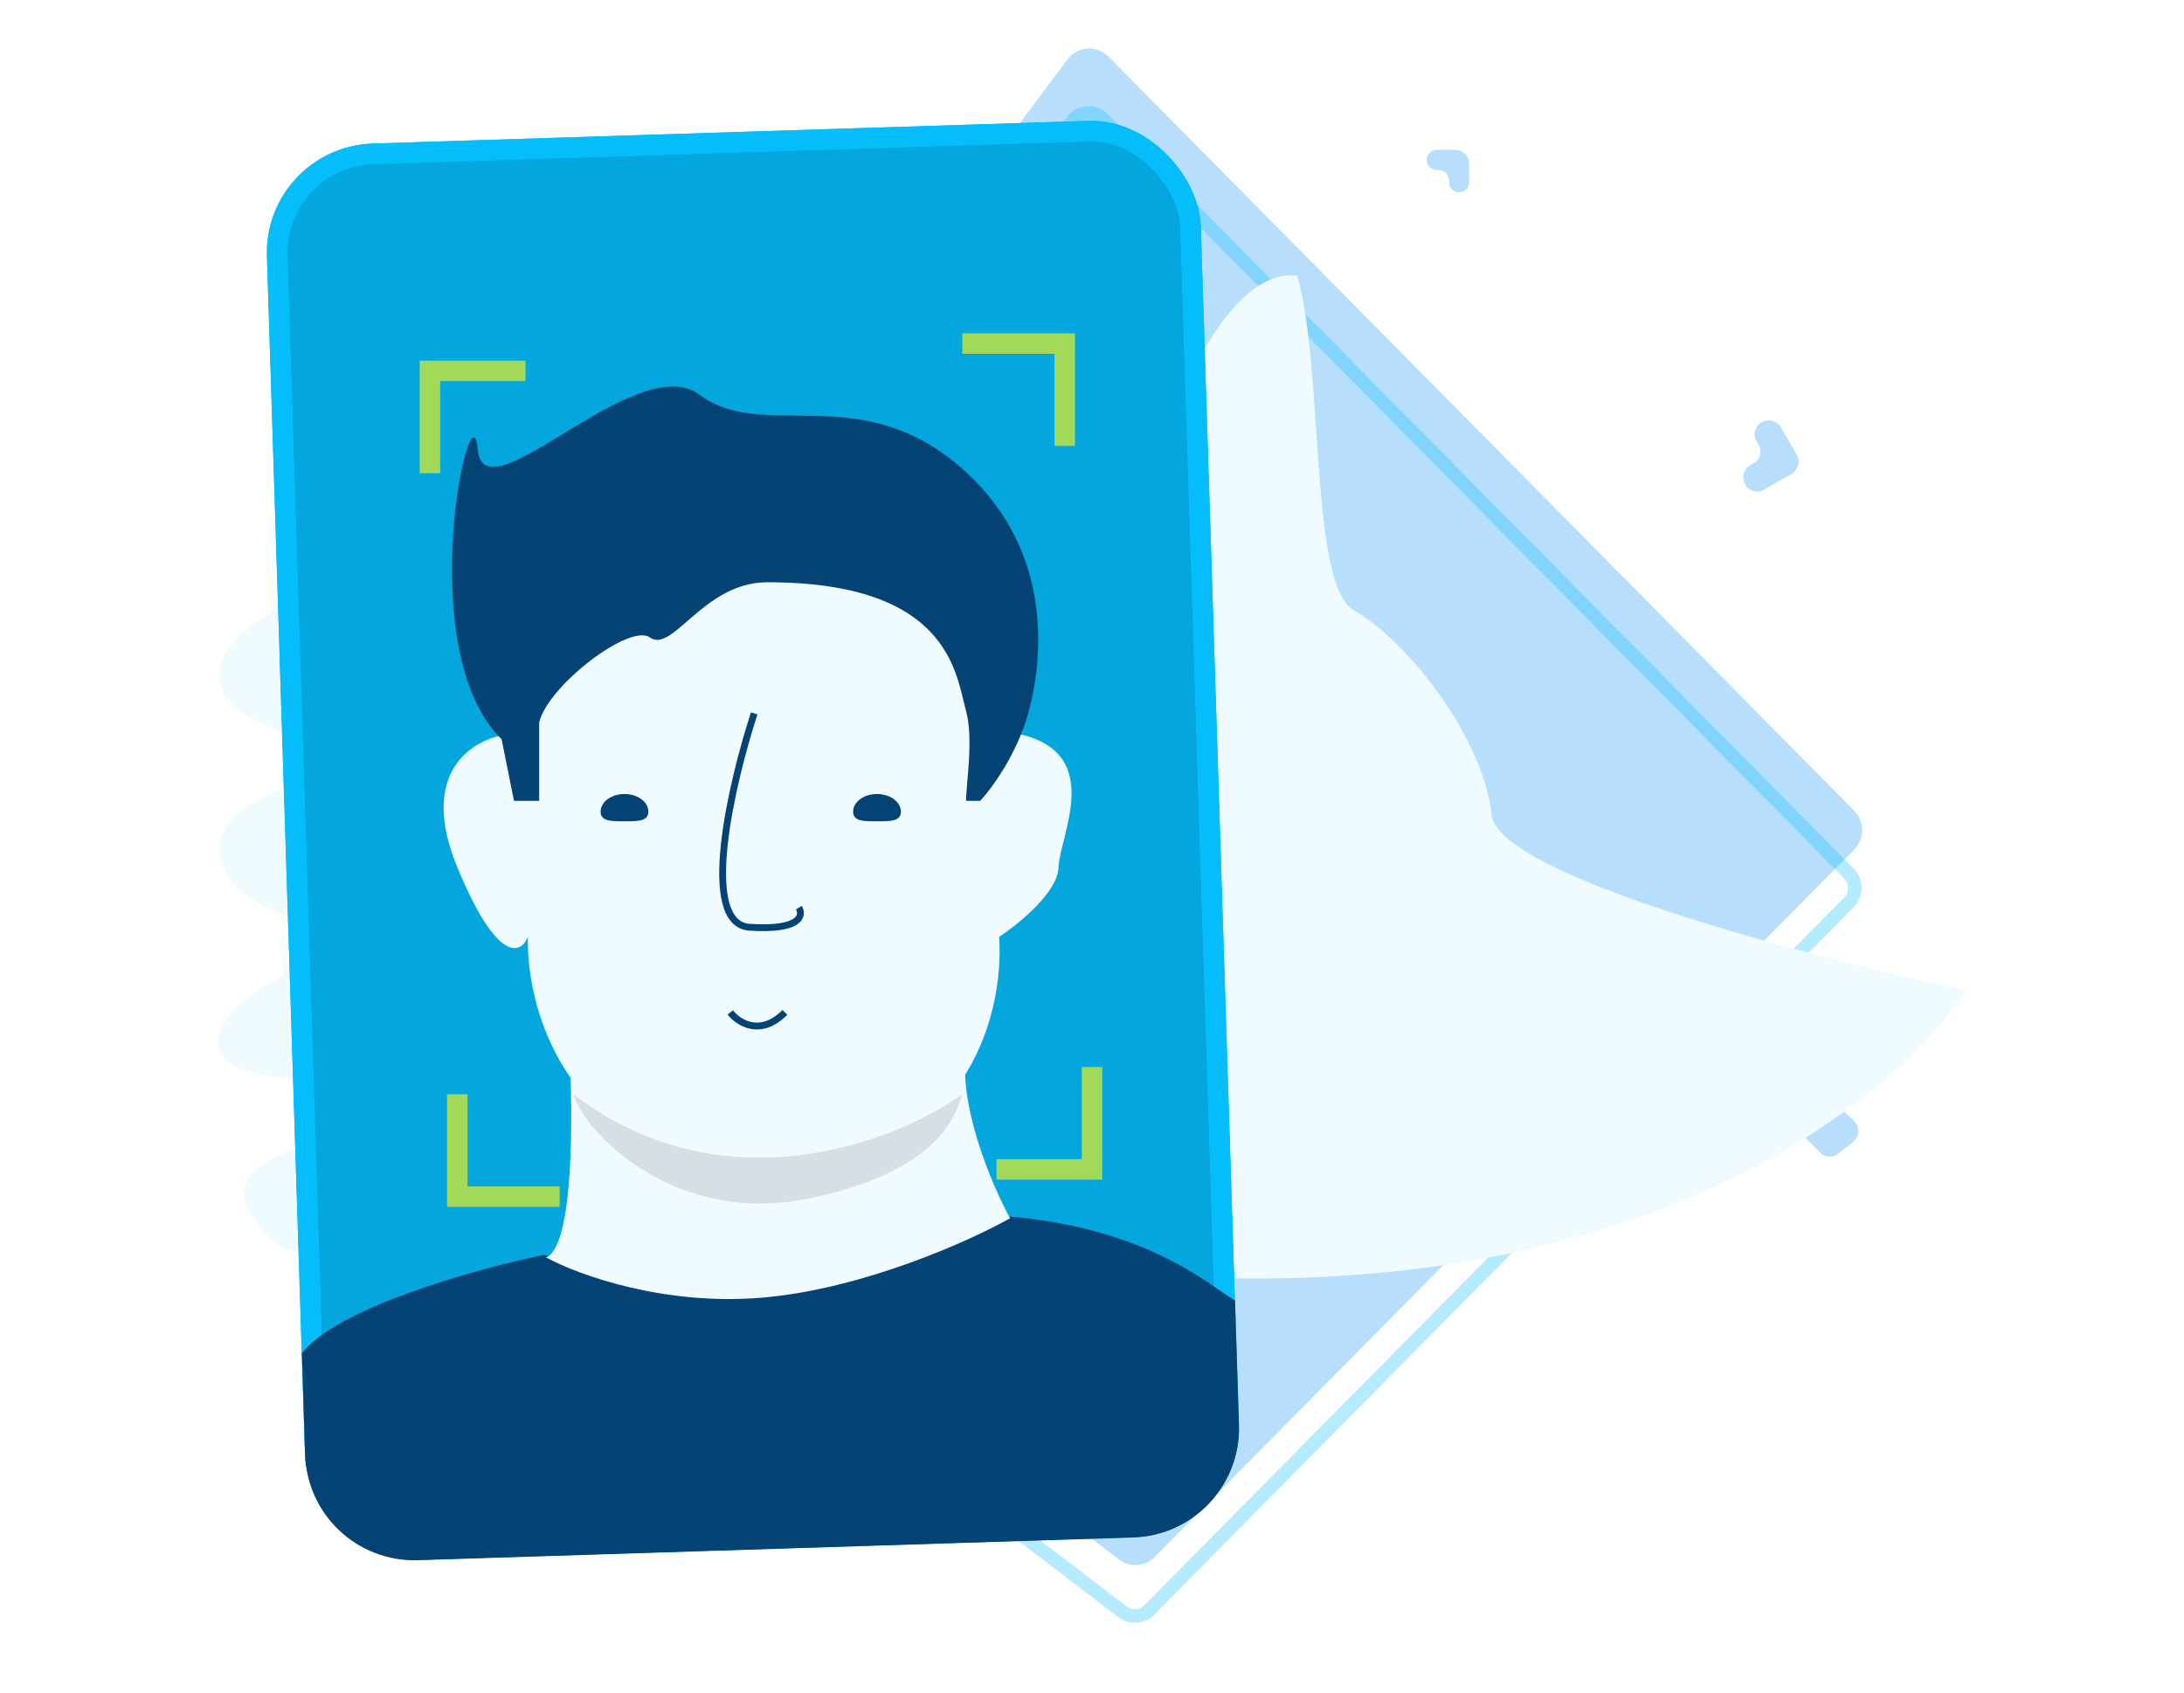 <svg width="320" height="248" viewBox="0 0 320 248" fill="none" xmlns="http://www.w3.org/2000/svg">
<path opacity="0.3" d="M271.679 124.477C273.232 122.906 273.232 120.36 271.679 118.789L162.393 8.269C160.685 6.542 157.861 6.74 156.406 8.69L116.142 62.629C114.946 64.23 115.101 66.478 116.504 67.897L166.71 118.669C168.263 120.24 168.263 122.787 166.71 124.358L110.106 181.6C108.399 183.327 108.594 186.181 110.52 187.654L163.962 228.504C165.546 229.715 167.77 229.559 169.173 228.14L271.679 124.477Z" fill="#1090F9"/>
<path opacity="0.3" d="M270.888 127.972C272.053 129.15 272.053 131.06 270.888 132.238L168.383 235.901C167.33 236.965 165.662 237.082 164.474 236.174L111.032 195.324C109.588 194.219 109.441 192.079 110.722 190.784L167.326 133.541C169.267 131.578 169.267 128.394 167.326 126.431L117.119 75.658C116.067 74.594 115.951 72.908 116.848 71.707L157.112 17.768C158.203 16.306 160.321 16.157 161.602 17.452L270.888 127.972Z" stroke="#05BDFB" stroke-width="2"/>
<path opacity="0.3" d="M213.259 21.959C214.364 21.959 215.259 22.854 215.259 23.959L215.259 26.712C215.259 27.602 214.472 28.287 213.59 28.164C212.865 28.063 212.326 27.443 212.326 26.712L212.326 26.523C212.326 25.622 211.596 24.892 210.695 24.892L210.506 24.892C209.615 24.892 208.93 24.105 209.053 23.223C209.154 22.498 209.774 21.959 210.506 21.959L213.259 21.959Z" fill="#1090F9"/>
<path opacity="0.3" d="M263.27 66.662C263.823 67.619 263.495 68.842 262.538 69.394L258.454 71.752C257.403 72.359 256.057 71.897 255.601 70.772L255.561 70.672C255.186 69.747 255.55 68.687 256.414 68.188L256.929 67.891C257.885 67.339 258.213 66.116 257.661 65.159L257.356 64.632C256.749 63.58 257.212 62.234 258.337 61.778L258.437 61.738C259.361 61.363 260.421 61.727 260.92 62.591L263.27 66.662Z" fill="#1090F9"/>
<path opacity="0.3" d="M165.408 207.018C165.96 207.974 165.633 209.197 164.676 209.75L160.592 212.107C159.541 212.715 158.195 212.252 157.739 211.127L157.698 211.027C157.323 210.102 157.688 209.043 158.552 208.544L159.066 208.246C160.023 207.694 160.351 206.471 159.798 205.514L159.494 204.987C158.887 203.935 159.349 202.59 160.475 202.133L160.574 202.093C161.499 201.718 162.559 202.082 163.058 202.947L165.408 207.018Z" fill="#1090F9"/>
<path opacity="0.3" d="M261.741 163.933C260.96 163.152 260.96 161.885 261.741 161.104L269.143 153.703C270.024 152.822 271.487 152.952 272.199 153.975L272.929 155.025C273.482 155.82 273.386 156.896 272.702 157.581L270.246 160.036C269.465 160.817 269.465 162.084 270.246 162.865L271.7 164.319C272.542 165.16 272.467 166.545 271.54 167.291L269.37 169.037C268.574 169.677 267.424 169.615 266.702 168.893L261.741 163.933Z" fill="#1090F9"/>
<path d="M178.423 137.657C178.408 137.658 178.388 137.653 178.374 137.649C178.3 137.622 178.264 137.545 178.286 137.471L188.004 109.714C188.032 109.64 188.108 109.604 188.182 109.626C188.256 109.653 188.292 109.73 188.27 109.804L178.551 137.561C178.533 137.62 178.481 137.655 178.423 137.657Z" fill="#054375"/>
<path d="M176.474 130.362C176.46 130.362 176.44 130.358 176.425 130.353C176.352 130.326 176.315 130.249 176.338 130.176L186.056 102.418C186.083 102.344 186.16 102.308 186.234 102.33C186.307 102.358 186.344 102.434 186.321 102.508L176.603 130.266C176.585 130.324 176.533 130.36 176.474 130.362Z" fill="#054375"/>
<path d="M173.07 123.552C173.055 123.553 173.036 123.549 173.021 123.544C172.947 123.517 172.911 123.44 172.933 123.366L182.652 95.609C182.679 95.535 182.756 95.499 182.829 95.521C182.903 95.549 182.939 95.625 182.917 95.699L173.199 123.456C173.181 123.515 173.128 123.551 173.07 123.552Z" fill="#054375"/>
<path d="M178.694 147.414C178.679 147.414 178.659 147.41 178.645 147.405C178.571 147.378 178.535 147.301 178.557 147.228L188.276 119.47C188.303 119.396 188.379 119.36 188.453 119.382C188.527 119.41 188.563 119.486 188.541 119.56L178.822 147.318C178.805 147.376 178.752 147.412 178.694 147.414Z" fill="#054375"/>
<path d="M178.965 157.17C178.95 157.17 178.931 157.166 178.916 157.162C178.842 157.135 178.806 157.058 178.828 156.984L188.547 129.227C188.574 129.153 188.651 129.117 188.724 129.139C188.798 129.166 188.834 129.243 188.812 129.316L179.093 157.074C179.076 157.133 179.023 157.168 178.965 157.17Z" fill="#054375"/>
<path d="M179.236 166.927C179.221 166.928 179.202 166.924 179.187 166.919C179.113 166.892 179.077 166.815 179.099 166.742L188.818 138.984C188.845 138.91 188.922 138.874 188.995 138.896C189.069 138.923 189.105 139 189.083 139.074L179.364 166.831C179.347 166.89 179.294 166.926 179.236 166.927Z" fill="#054375"/>
<path d="M179.507 176.682C179.492 176.683 179.473 176.678 179.458 176.674C179.384 176.647 179.348 176.57 179.37 176.496L189.089 148.739C189.116 148.665 189.193 148.629 189.266 148.651C189.34 148.678 189.376 148.755 189.354 148.829L179.635 176.586C179.618 176.645 179.565 176.681 179.507 176.682Z" fill="#054375"/>
<path d="M179.778 186.439C179.763 186.439 179.744 186.435 179.729 186.43C179.655 186.403 179.619 186.326 179.641 186.253L189.36 158.495C189.387 158.421 189.464 158.385 189.537 158.408C189.611 158.435 189.647 158.512 189.625 158.585L179.907 186.343C179.889 186.402 179.836 186.437 179.778 186.439Z" fill="#054375"/>
<path d="M162.436 89.397C166.333 72.337 177.317 38.654 190.079 40.406C194.009 54.227 191.84 85.675 198.331 89.397C206.445 94.05 217.31 108.145 218.548 119.367C219.538 128.344 265.262 140.259 288 145.094C277.456 161.835 237.582 193.511 162.436 186.285C68.504 177.254 46.912 189.159 39.21 181.085C31.556 173.061 37.894 170.443 45.128 167.456L45.262 167.4C51.093 164.992 70.063 157.547 78.819 154.126C64.607 157.137 35.414 161.352 32.334 154.126C29.519 147.523 45.078 139.97 57.52 137.08C47.038 136.281 33.737 133.368 32.334 125.799C30.244 114.522 55.851 111.703 68.916 111.703C57.456 111.384 34.094 108.611 32.334 100.071C30.134 89.397 57.227 81.46 66.304 85.429C75.381 89.397 143.044 117.725 162.436 89.397Z" fill="#F0FBFF"/>
<rect x="40.151" y="22.997" width="133.899" height="204.63" rx="14.5" transform="rotate(-1.818 40.151 22.997)" fill="#03A7DD" stroke="#05BDFB" stroke-width="3"/>
<path d="M63 69.34V54.34H77" stroke="#A2D959" stroke-width="3"/>
<path d="M141 50.34L156 50.34L156 65.34" stroke="#A2D959" stroke-width="3"/>
<path d="M160 156.34L160 171.34L146 171.34" stroke="#A2D959" stroke-width="3"/>
<path d="M82 175.34L67 175.34L67 160.34" stroke="#A2D959" stroke-width="3"/>
<rect x="40.152" y="22.997" width="133.899" height="204.63" rx="14.5" transform="rotate(-1.818 40.152 22.997)" stroke="#05BDFB" stroke-width="3"/>
<g filter="url(#filter0_f_654_9303)">
<path fill-rule="evenodd" clip-rule="evenodd" d="M180.957 190.561L181.535 208.777C181.816 217.61 174.883 224.997 166.051 225.277L61.205 228.606C52.373 228.886 44.986 221.954 44.705 213.122L44.234 198.271C49.445 191.652 69.142 186.068 79.65 183.879C85.012 185.024 99.694 187.288 115.531 187.178C131.367 187.068 143.667 181.175 147.836 178.242C165.243 179.743 174.35 186.048 178.921 189.211C179.737 189.777 180.409 190.242 180.957 190.561Z" fill="#054375"/>
<path d="M80 184.233C84.126 182.667 83.981 162.985 83.393 153.34H141.621C140.209 161.615 145.285 173.562 148 178.501C142.118 181.81 126.691 188.762 112.032 190.104C97.373 191.445 84.57 186.749 80 184.233Z" fill="#F0FBFF"/>
<path d="M67.019 127.109C61.148 112.933 69.466 108.199 74.359 107.603C73.135 94.508 79.088 68.125 112.685 67.356C146.282 66.587 151.238 93.867 149.516 107.603C161.884 110.488 155.225 122.576 155.089 127.109C154.98 130.735 149.245 135.397 146.39 137.274C147.206 148.629 141.606 171.34 112.685 171.34C83.763 171.34 77.077 148.629 77.349 137.274C76.352 139.792 72.891 141.285 67.019 127.109Z" fill="#F0FBFF"/>
<path d="M118.607 175.584C99.064 179.649 85.842 166.268 84 160.34C106.102 177.155 131.209 167.346 141 160.34C140.128 162.881 138.15 171.519 118.607 175.584Z" fill="#D7DEE5"/>
<path d="M110.506 104.526C107.169 114.768 102.363 135.372 109.833 135.863C117.302 136.353 117.753 134.154 117.045 132.993" stroke="#054375"/>
<path d="M95 118.928C95 120.358 93.433 120.34 91.5 120.34C89.567 120.34 88 120.358 88 118.928C88 117.499 89.567 116.34 91.5 116.34C93.433 116.34 95 117.499 95 118.928Z" fill="#054375"/>
<path d="M132 118.928C132 120.358 130.433 120.34 128.5 120.34C126.567 120.34 125 120.358 125 118.928C125 117.499 126.567 116.34 128.5 116.34C130.433 116.34 132 117.499 132 118.928Z" fill="#054375"/>
<path d="M107 148.34C108.172 149.849 111.412 151.962 115 148.34" stroke="#054375"/>
<path d="M75.312 117.34L73.501 108.34C60.135 95.171 69.11 55.364 70.001 65.84C70.892 76.315 93.294 50.956 102.501 57.84C111.708 64.724 125.447 55.868 140.001 67.84C154.554 79.812 152.83 96.389 150.751 104.17C149.088 110.396 145.306 115.544 143.623 117.34H141.544C141.544 114.945 142.676 108.278 141.544 104.17C140.059 98.783 139.168 85.314 112.438 85.314C103.04 85.314 98.614 95.796 95.211 93.395C92.241 91.3 80.271 100.495 79.001 105.84V117.34H75.312Z" fill="#054375"/>
</g>
<defs>
<filter id="filter0_f_654_9303" x="40.234" y="52.637" width="145.31" height="179.977" filterUnits="userSpaceOnUse" color-interpolation-filters="sRGB">
<feFlood flood-opacity="0" result="BackgroundImageFix"/>
<feBlend mode="normal" in="SourceGraphic" in2="BackgroundImageFix" result="shape"/>
<feGaussianBlur stdDeviation="2" result="effect1_foregroundBlur_654_9303"/>
</filter>
</defs>
</svg>
